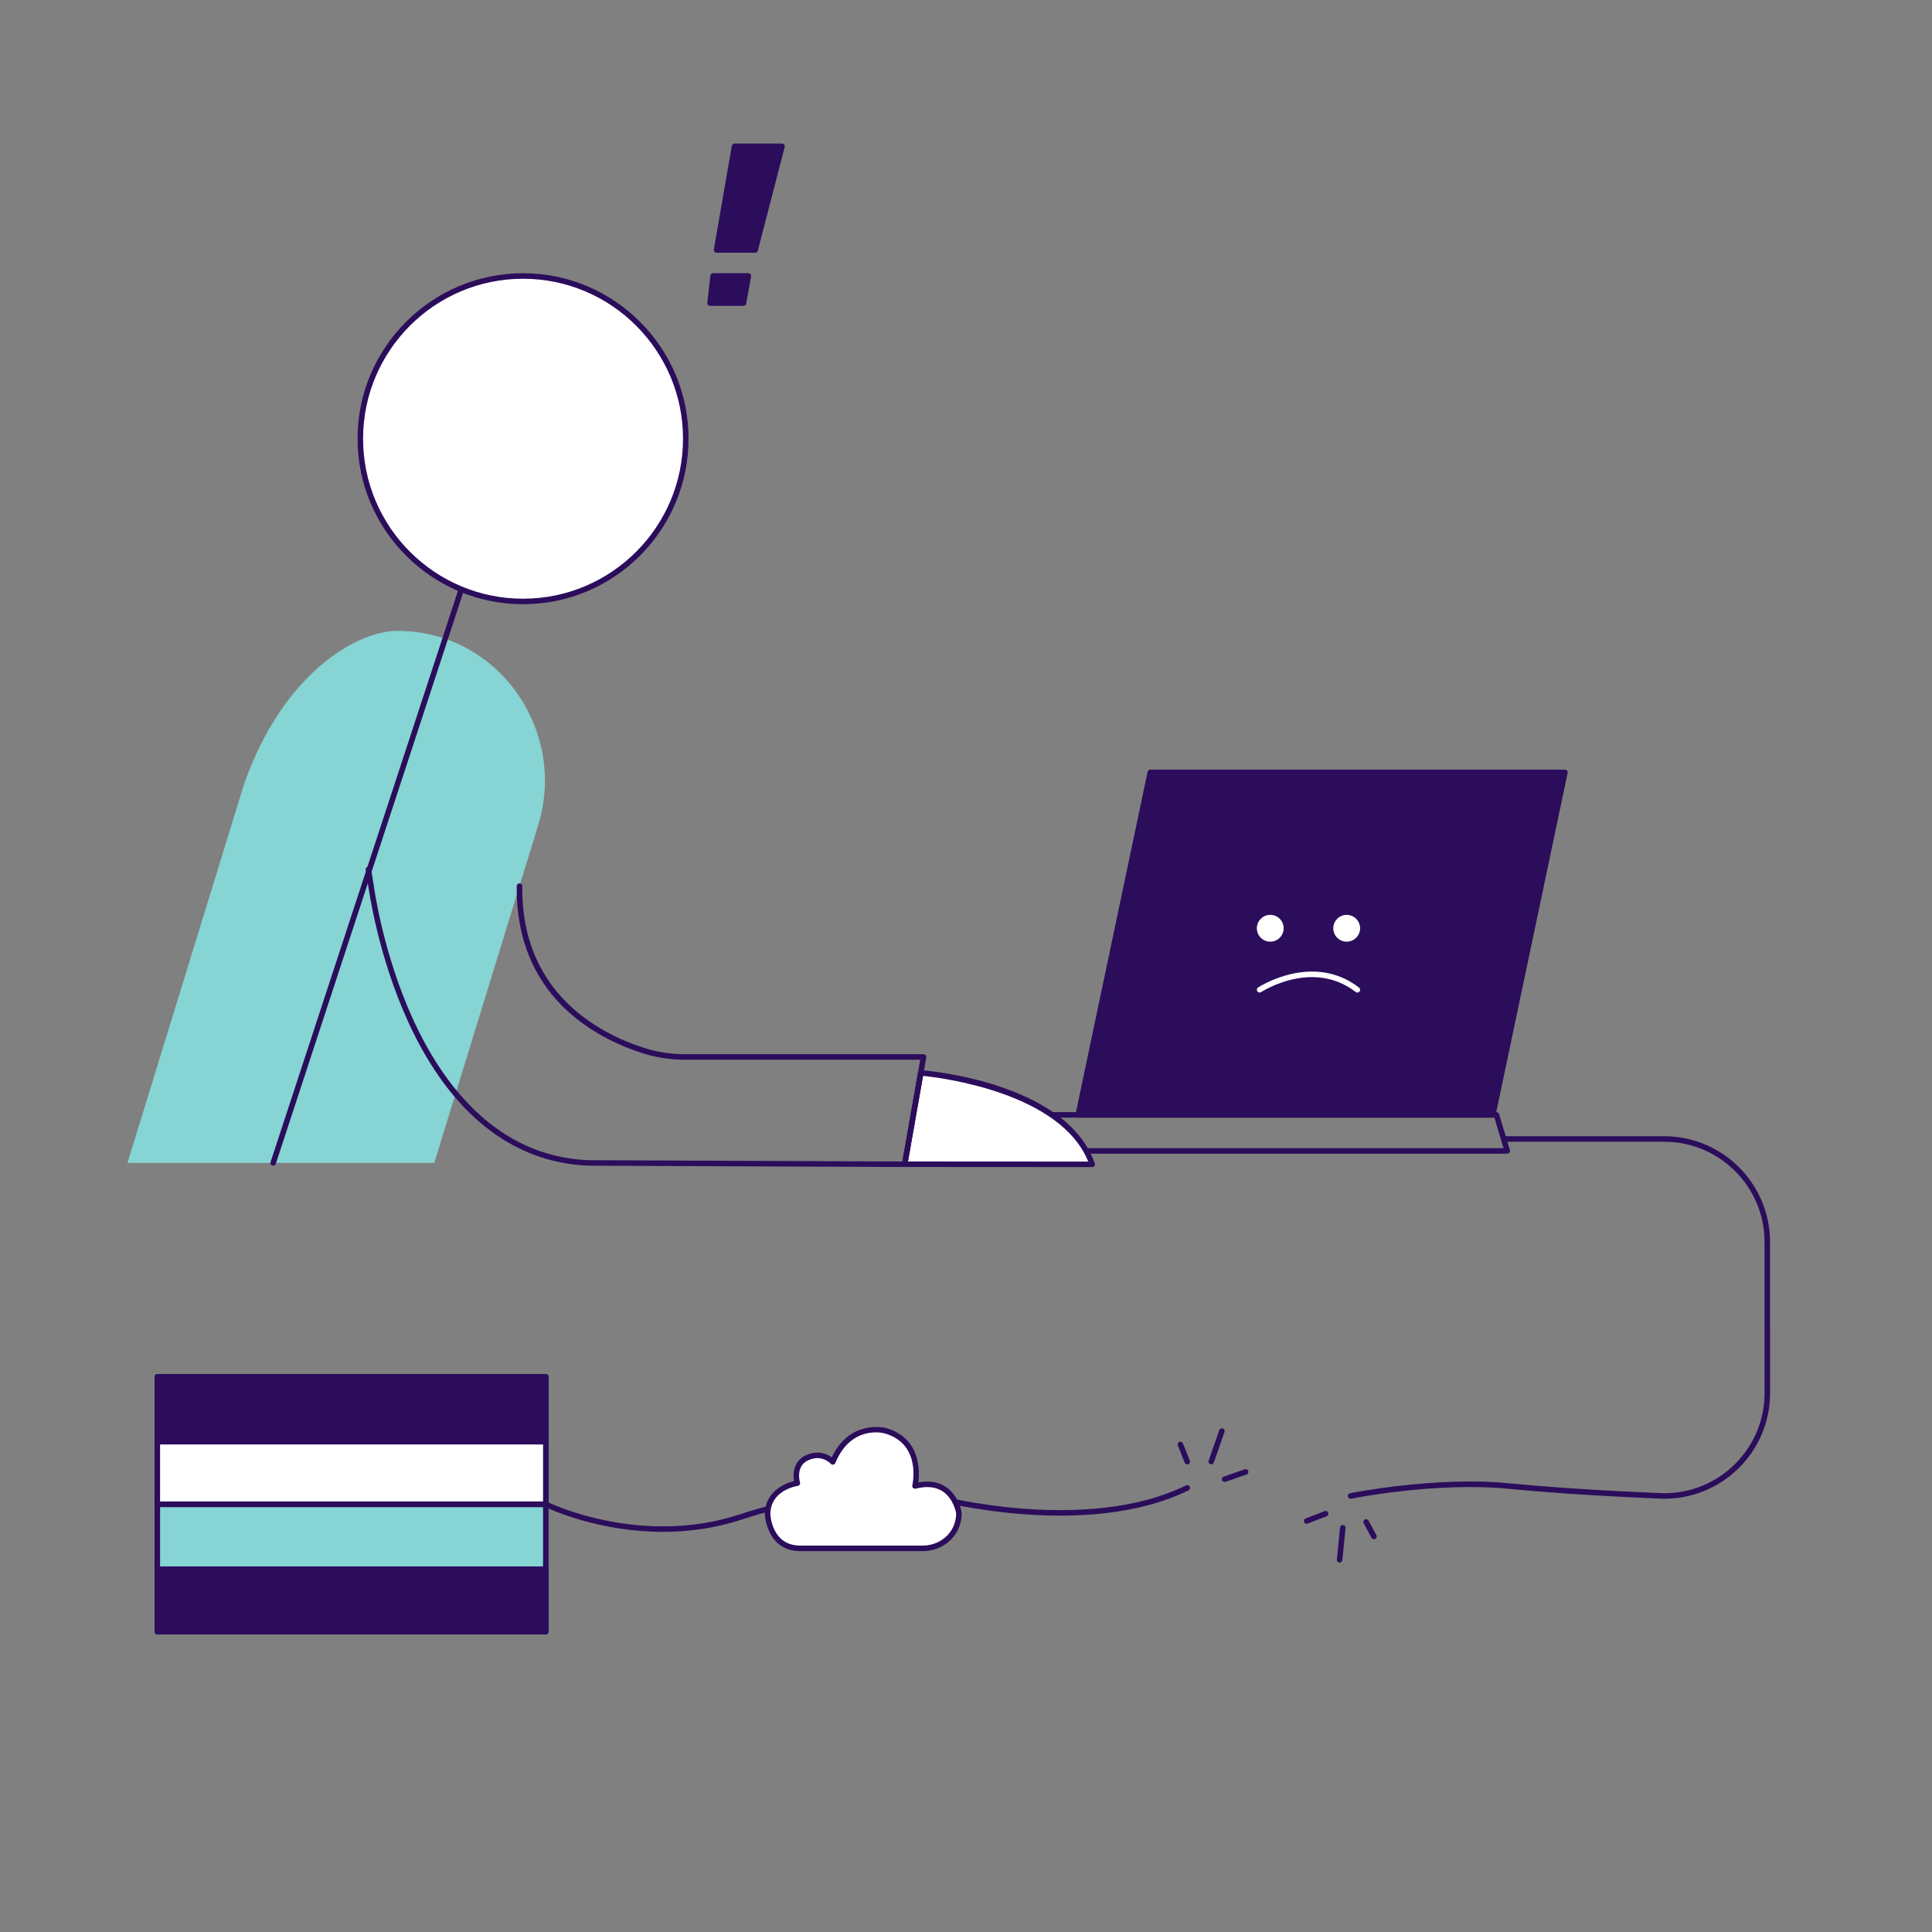 <?xml version="1.0" encoding="utf-8"?>
<!-- Generator: Adobe Illustrator 28.1.0, SVG Export Plug-In . SVG Version: 6.00 Build 0)  -->
<svg version="1.1" id="Layer_1" xmlns="http://www.w3.org/2000/svg" xmlns:xlink="http://www.w3.org/1999/xlink" x="0px" y="0px"
	 viewBox="0 0 700 700" enable-background="new 0 0 700 700" xml:space="preserve">
<rect x="0" y="0" width="700" height="700" fill="#808080" stroke="none"/>
<path fill="#2B0D5C" d="M546.1,418H358c-0.55,0-1-0.45-1-1v-13.06c0-0.55,0.45-1,1-1h184.18c0.44,0,0.83,0.29,0.96,0.71l3.92,13.06
	c0.09,0.3,0.03,0.63-0.16,0.88C546.71,417.85,546.42,418,546.1,418z M359,416h185.76l-3.32-11.06H359V416z"/>
<g>
	<polygon fill="#2B0D5C" points="540.88,403.94 390.66,403.94 416.78,279.84 567,279.84 	"/>
	<path fill="#2B0D5C" d="M540.88,404.94H390.66c-0.3,0-0.59-0.14-0.78-0.37c-0.19-0.23-0.26-0.54-0.2-0.84l26.12-124.1
		c0.1-0.46,0.51-0.79,0.98-0.79H567c0.3,0,0.59,0.14,0.78,0.37c0.19,0.23,0.26,0.54,0.2,0.84l-26.12,124.1
		C541.76,404.61,541.35,404.94,540.88,404.94z M391.89,402.94h148.18l25.7-122.1H417.59L391.89,402.94z"/>
</g>
<g>
	<path fill="#86D4D3" d="M157.34,421.35H46.18L88.4,284.16c14.07-40.1,40.8-55.58,55.58-55.58l0,0c0.77,0,1.53,0.02,2.29,0.05
		c35.23,1.43,59.1,36.65,48.73,70.35L157.34,421.35z"/>
	<g>
		<path fill="#FFFFFF" d="M333.61,388.73c0,0,51.96,3.95,62.12,33.13l-67.94-0.04L333.61,388.73z"/>
		<path fill="#2B0D5C" d="M395.73,422.86C395.73,422.86,395.73,422.86,395.73,422.86l-67.94-0.04c-0.3,0-0.58-0.13-0.77-0.36
			s-0.27-0.52-0.22-0.82l5.82-33.09c0.09-0.51,0.56-0.86,1.06-0.82c2.15,0.16,52.73,4.34,62.99,33.8c0.11,0.31,0.06,0.64-0.13,0.91
			C396.36,422.7,396.05,422.86,395.73,422.86z M328.98,420.82l65.31,0.04c-10.12-25-53.06-30.35-59.85-31.05L328.98,420.82z"/>
	</g>
	<g>
		<circle fill="#FFFFFF" cx="189.51" cy="158.96" r="58.96"/>
		<path fill="#2B0D5C" d="M189.51,218.92c-33.06,0-59.96-26.9-59.96-59.96S156.45,99,189.51,99c33.06,0,59.96,26.9,59.96,59.96
			S222.57,218.92,189.51,218.92z M189.51,101c-31.96,0-57.96,26-57.96,57.96s26,57.96,57.96,57.96s57.96-26,57.96-57.96
			S221.47,101,189.51,101z"/>
	</g>
	<path fill="#2B0D5C" d="M327.79,422.83C327.79,422.83,327.79,422.83,327.79,422.83l-114.61-0.48c-27.51-1.08-50.01-18.96-65.1-51.7
		c-11.34-24.6-14.58-49.22-14.62-49.46l-0.96-6.02c-0.09-0.55,0.29-1.06,0.83-1.14c0.55-0.08,1.06,0.29,1.14,0.83l0.96,6.05
		c0.04,0.27,3.25,24.62,14.47,48.95c10.29,22.31,29.62,49.18,63.31,50.5l113.73,0.48l6.48-36.88h-85.32
		c-5.29,0-10.48-0.81-15.43-2.41c-17.16-5.54-45.88-20.77-45.45-60.5c0.01-0.55,0.44-1.02,1.01-0.99c0.55,0.01,1,0.46,0.99,1.01
		c-0.42,38.45,27.43,53.21,44.07,58.58c4.75,1.53,9.73,2.31,14.81,2.31h86.51c0.3,0,0.58,0.13,0.77,0.36
		c0.19,0.23,0.27,0.52,0.22,0.82L328.77,422C328.69,422.48,328.28,422.83,327.79,422.83z"/>
</g>
<path fill="#2B0D5C" d="M489.35,543.01c-0.46,0-0.88-0.33-0.98-0.8c-0.11-0.54,0.24-1.07,0.78-1.18c0.3-0.06,30.82-6.21,57.43-3.62
	c26.44,2.57,56.16,3.59,56.46,3.61c9.67,0,18.8-3.78,25.66-10.65c6.86-6.87,10.64-15.99,10.64-25.7l-0.02-54.67
	c0-20.03-16.3-36.32-36.33-36.32h-57.27c-0.55,0-1-0.45-1-1s0.45-1,1-1h57.27c21.14,0,38.33,17.19,38.33,38.32l0.02,54.67
	c0,10.24-3.98,19.87-11.22,27.11s-16.87,11.24-27.11,11.24c-0.33-0.01-30.11-1.04-56.62-3.61c-26.31-2.55-56.53,3.53-56.83,3.59
	C489.48,543,489.42,543.01,489.35,543.01z"/>
<g>
	<g>
		<rect x="57" y="498.84" fill="#86D4D3" width="140.76" height="92.34"/>
		<path fill="#2B0D5C" d="M197.76,592.18H57c-0.55,0-1-0.45-1-1v-92.34c0-0.55,0.45-1,1-1h140.76c0.55,0,1,0.45,1,1v92.34
			C198.76,591.73,198.31,592.18,197.76,592.18z M58,590.18h138.76v-90.34H58V590.18z"/>
	</g>
	<g>
		<rect x="57" y="568.54" fill="#2B0D5C" width="140.76" height="22.64"/>
		<path fill="#2B0D5C" d="M197.76,592.18H57c-0.55,0-1-0.45-1-1v-22.64c0-0.55,0.45-1,1-1h140.76c0.55,0,1,0.45,1,1v22.64
			C198.76,591.73,198.31,592.18,197.76,592.18z M58,590.18h138.76v-20.64H58V590.18z"/>
	</g>
	<g>
		<rect x="57" y="498.82" fill="#2B0D5C" width="140.76" height="23.54"/>
		<path fill="#2B0D5C" d="M197.76,523.36H57c-0.55,0-1-0.45-1-1v-23.54c0-0.55,0.45-1,1-1h140.76c0.55,0,1,0.45,1,1v23.54
			C198.76,522.91,198.31,523.36,197.76,523.36z M58,521.36h138.76v-21.54H58V521.36z"/>
	</g>
	<g>
		<rect x="57" y="522.36" fill="#FFFFFF" width="140.76" height="22.64"/>
		<path fill="#2B0D5C" d="M197.76,546H57c-0.55,0-1-0.45-1-1v-22.64c0-0.55,0.45-1,1-1h140.76c0.55,0,1,0.45,1,1V545
			C198.76,545.55,198.31,546,197.76,546z M58,544h138.76v-20.64H58V544z"/>
	</g>
	<path fill="#2B0D5C" d="M240.21,555.02c-22.88,0-40.4-7.93-42.54-8.94H57c-0.55,0-1-0.45-1-1s0.45-1,1-1h140.89
		c0.15,0,0.31,0.04,0.45,0.11c0.33,0.17,33.74,16.49,70.06,4.38c36.97-12.33,71.09-6.85,71.43-6.8c0.63,0.16,53.84,14.11,89.9-3.59
		c0.5-0.24,1.09-0.04,1.34,0.46c0.24,0.5,0.04,1.09-0.46,1.34c-36.74,18.04-90.67,3.89-91.21,3.75c-0.24-0.04-33.9-5.42-70.37,6.74
		C259,553.8,249.19,555.02,240.21,555.02z"/>
</g>
<path fill="#2B0D5C" d="M430.17,530.57c-0.4,0-0.77-0.24-0.93-0.63l-2.49-6.22c-0.21-0.51,0.04-1.09,0.56-1.3
	c0.51-0.2,1.09,0.04,1.3,0.56l2.49,6.22c0.21,0.51-0.04,1.09-0.56,1.3C430.42,530.55,430.29,530.57,430.17,530.57z"/>
<path fill="#2B0D5C" d="M438.86,530.54c-0.11,0-0.22-0.02-0.33-0.06c-0.52-0.18-0.8-0.75-0.61-1.27l3.86-11.04
	c0.18-0.52,0.75-0.79,1.27-0.61c0.52,0.18,0.8,0.75,0.61,1.27l-3.86,11.04C439.66,530.28,439.27,530.54,438.86,530.54z"/>
<path fill="#2B0D5C" d="M443.7,536.94c-0.41,0-0.8-0.26-0.94-0.67c-0.18-0.52,0.09-1.09,0.62-1.27l7.61-2.64
	c0.52-0.18,1.09,0.09,1.27,0.62c0.18,0.52-0.09,1.09-0.62,1.27l-7.61,2.64C443.92,536.92,443.81,536.94,443.7,536.94z"/>
<path fill="#2B0D5C" d="M497.82,557.69c-0.35,0-0.7-0.19-0.88-0.52l-2.85-5.25c-0.26-0.49-0.08-1.09,0.4-1.36
	c0.49-0.26,1.09-0.08,1.36,0.4l2.85,5.25c0.26,0.49,0.08,1.09-0.4,1.36C498.15,557.65,497.98,557.69,497.82,557.69z"/>
<path fill="#2B0D5C" d="M485.37,566.15c-0.03,0-0.07,0-0.1,0c-0.55-0.05-0.95-0.54-0.9-1.09l1.16-11.63
	c0.06-0.55,0.54-0.94,1.09-0.9c0.55,0.05,0.95,0.54,0.9,1.09l-1.16,11.63C486.31,565.77,485.88,566.15,485.37,566.15z"/>
<path fill="#2B0D5C" d="M473.43,552.08c-0.4,0-0.78-0.24-0.93-0.64c-0.2-0.52,0.06-1.09,0.57-1.29l6.89-2.65
	c0.52-0.2,1.09,0.06,1.29,0.57s-0.06,1.09-0.57,1.29l-6.89,2.65C473.67,552.06,473.55,552.08,473.43,552.08z"/>
<g>
	<g>
		<polygon fill="#2B0D5C" points="266.15,53 259.63,90.56 273.61,90.56 283.34,53 		"/>
		<path fill="#2B0D5C" d="M273.61,91.56h-13.98c-0.29,0-0.58-0.13-0.77-0.36c-0.19-0.23-0.27-0.52-0.22-0.81l6.52-37.56
			c0.08-0.48,0.5-0.83,0.99-0.83h17.19c0.31,0,0.6,0.14,0.79,0.39c0.19,0.24,0.25,0.56,0.18,0.86l-9.73,37.56
			C274.46,91.25,274.07,91.56,273.61,91.56z M260.82,89.56h12.02L282.05,54h-15.06L260.82,89.56z"/>
	</g>
	<g>
		<polygon fill="#2B0D5C" points="258.38,99.98 271.14,99.98 269.39,109.82 257.28,109.82 		"/>
		<path fill="#2B0D5C" d="M269.39,110.82h-12.11c-0.28,0-0.56-0.12-0.75-0.33c-0.19-0.21-0.28-0.49-0.25-0.78l1.1-9.84
			c0.06-0.51,0.48-0.89,0.99-0.89h12.76c0.3,0,0.58,0.13,0.77,0.36c0.19,0.23,0.27,0.53,0.22,0.82l-1.75,9.84
			C270.29,110.47,269.88,110.82,269.39,110.82z M258.4,108.82h10.15l1.39-7.84h-10.67L258.4,108.82z"/>
	</g>
</g>
<g>
	<g>
		<circle fill="#FFFFFF" cx="460.24" cy="336.33" r="3.86"/>
		<path fill="#FFFFFF" d="M460.24,341.19c-2.68,0-4.86-2.18-4.86-4.86s2.18-4.86,4.86-4.86s4.86,2.18,4.86,4.86
			S462.92,341.19,460.24,341.19z M460.24,333.47c-1.58,0-2.86,1.28-2.86,2.86s1.28,2.86,2.86,2.86c1.58,0,2.86-1.28,2.86-2.86
			S461.82,333.47,460.24,333.47z"/>
	</g>
	<g>
		<circle fill="#FFFFFF" cx="487.93" cy="336.33" r="3.86"/>
		<path fill="#FFFFFF" d="M487.93,341.19c-2.68,0-4.86-2.18-4.86-4.86s2.18-4.86,4.86-4.86s4.86,2.18,4.86,4.86
			S490.61,341.19,487.93,341.19z M487.93,333.47c-1.58,0-2.86,1.28-2.86,2.86s1.28,2.86,2.86,2.86c1.58,0,2.86-1.28,2.86-2.86
			S489.51,333.47,487.93,333.47z"/>
	</g>
	<path fill="#FFFFFF" d="M491.8,359.62c-0.21,0-0.43-0.07-0.61-0.21c-15.65-12.07-34.06-0.08-34.25,0.04
		c-0.46,0.3-1.08,0.18-1.39-0.28c-0.31-0.46-0.18-1.08,0.28-1.39c0.2-0.13,19.77-12.92,36.58,0.04c0.44,0.34,0.52,0.96,0.18,1.4
		C492.39,359.49,492.1,359.62,491.8,359.62z"/>
</g>
<g>
	<path fill="#FFFFFF" d="M288.9,537.38c0,0-10.78,1.54-10.78,11.3c0,0,0.51,12.32,11.81,12.32h44.39c4.15,0,8.14-1.85,10.63-5.17
		c1.42-1.9,2.49-4.41,2.49-7.66c0,0-2.05-13.35-15.92-9.76c0,0,3.71-15.92-10.73-20.03c0,0-12.89-3.59-19.06,11.3
		c0,0-3.59-4.11-9.24-1.54C286.85,530.7,288.9,537.38,288.9,537.38z"/>
	<path fill="#2B0D5C" d="M334.32,562h-44.39c-12.12,0-12.8-13.15-12.81-13.28c0-8.62,7.69-11.38,10.57-12.1
		c-0.51-2.83-0.1-7.35,4.39-9.39c4.03-1.83,7.4-0.6,9.29,0.79c6.64-14.05,19.55-10.64,19.69-10.6c12.46,3.55,12.2,15.45,11.68,19.7
		c3.88-0.73,7.21-0.2,9.9,1.57c4.79,3.16,5.75,9.08,5.79,9.33c0.01,0.05,0.01,0.1,0.01,0.15c0,3.09-0.9,5.87-2.69,8.26
		C343.13,559.92,338.86,562,334.32,562z M296.16,528.3c-0.97,0-2.06,0.21-3.26,0.75c-4.76,2.16-3.12,7.8-3.05,8.04
		c0.08,0.28,0.04,0.58-0.11,0.83c-0.16,0.25-0.41,0.41-0.7,0.45c-0.41,0.06-9.92,1.55-9.92,10.31c0.02,0.42,0.62,11.32,10.81,11.32
		h44.39c3.92,0,7.59-1.78,9.83-4.77c1.5-2.01,2.27-4.36,2.29-6.98c-0.12-0.63-1.12-5.42-4.91-7.91c-2.53-1.66-5.81-1.99-9.75-0.97
		c-0.34,0.09-0.7-0.01-0.95-0.25c-0.25-0.24-0.35-0.6-0.28-0.94c0.14-0.61,3.31-15.05-10.03-18.84
		c-0.48-0.13-12.12-3.14-17.86,10.72c-0.13,0.32-0.42,0.55-0.76,0.6c-0.34,0.06-0.69-0.07-0.92-0.33
		C300.88,530.23,299.11,528.3,296.16,528.3z"/>
</g>
<path fill="#2B0D5C" d="M98.98,422.35c-0.1,0-0.21-0.02-0.31-0.05c-0.52-0.17-0.81-0.74-0.64-1.26l68.02-207.35
	c0.17-0.52,0.74-0.81,1.26-0.64c0.52,0.17,0.81,0.74,0.64,1.26L99.93,421.66C99.79,422.08,99.4,422.35,98.98,422.35z"/>
</svg>
